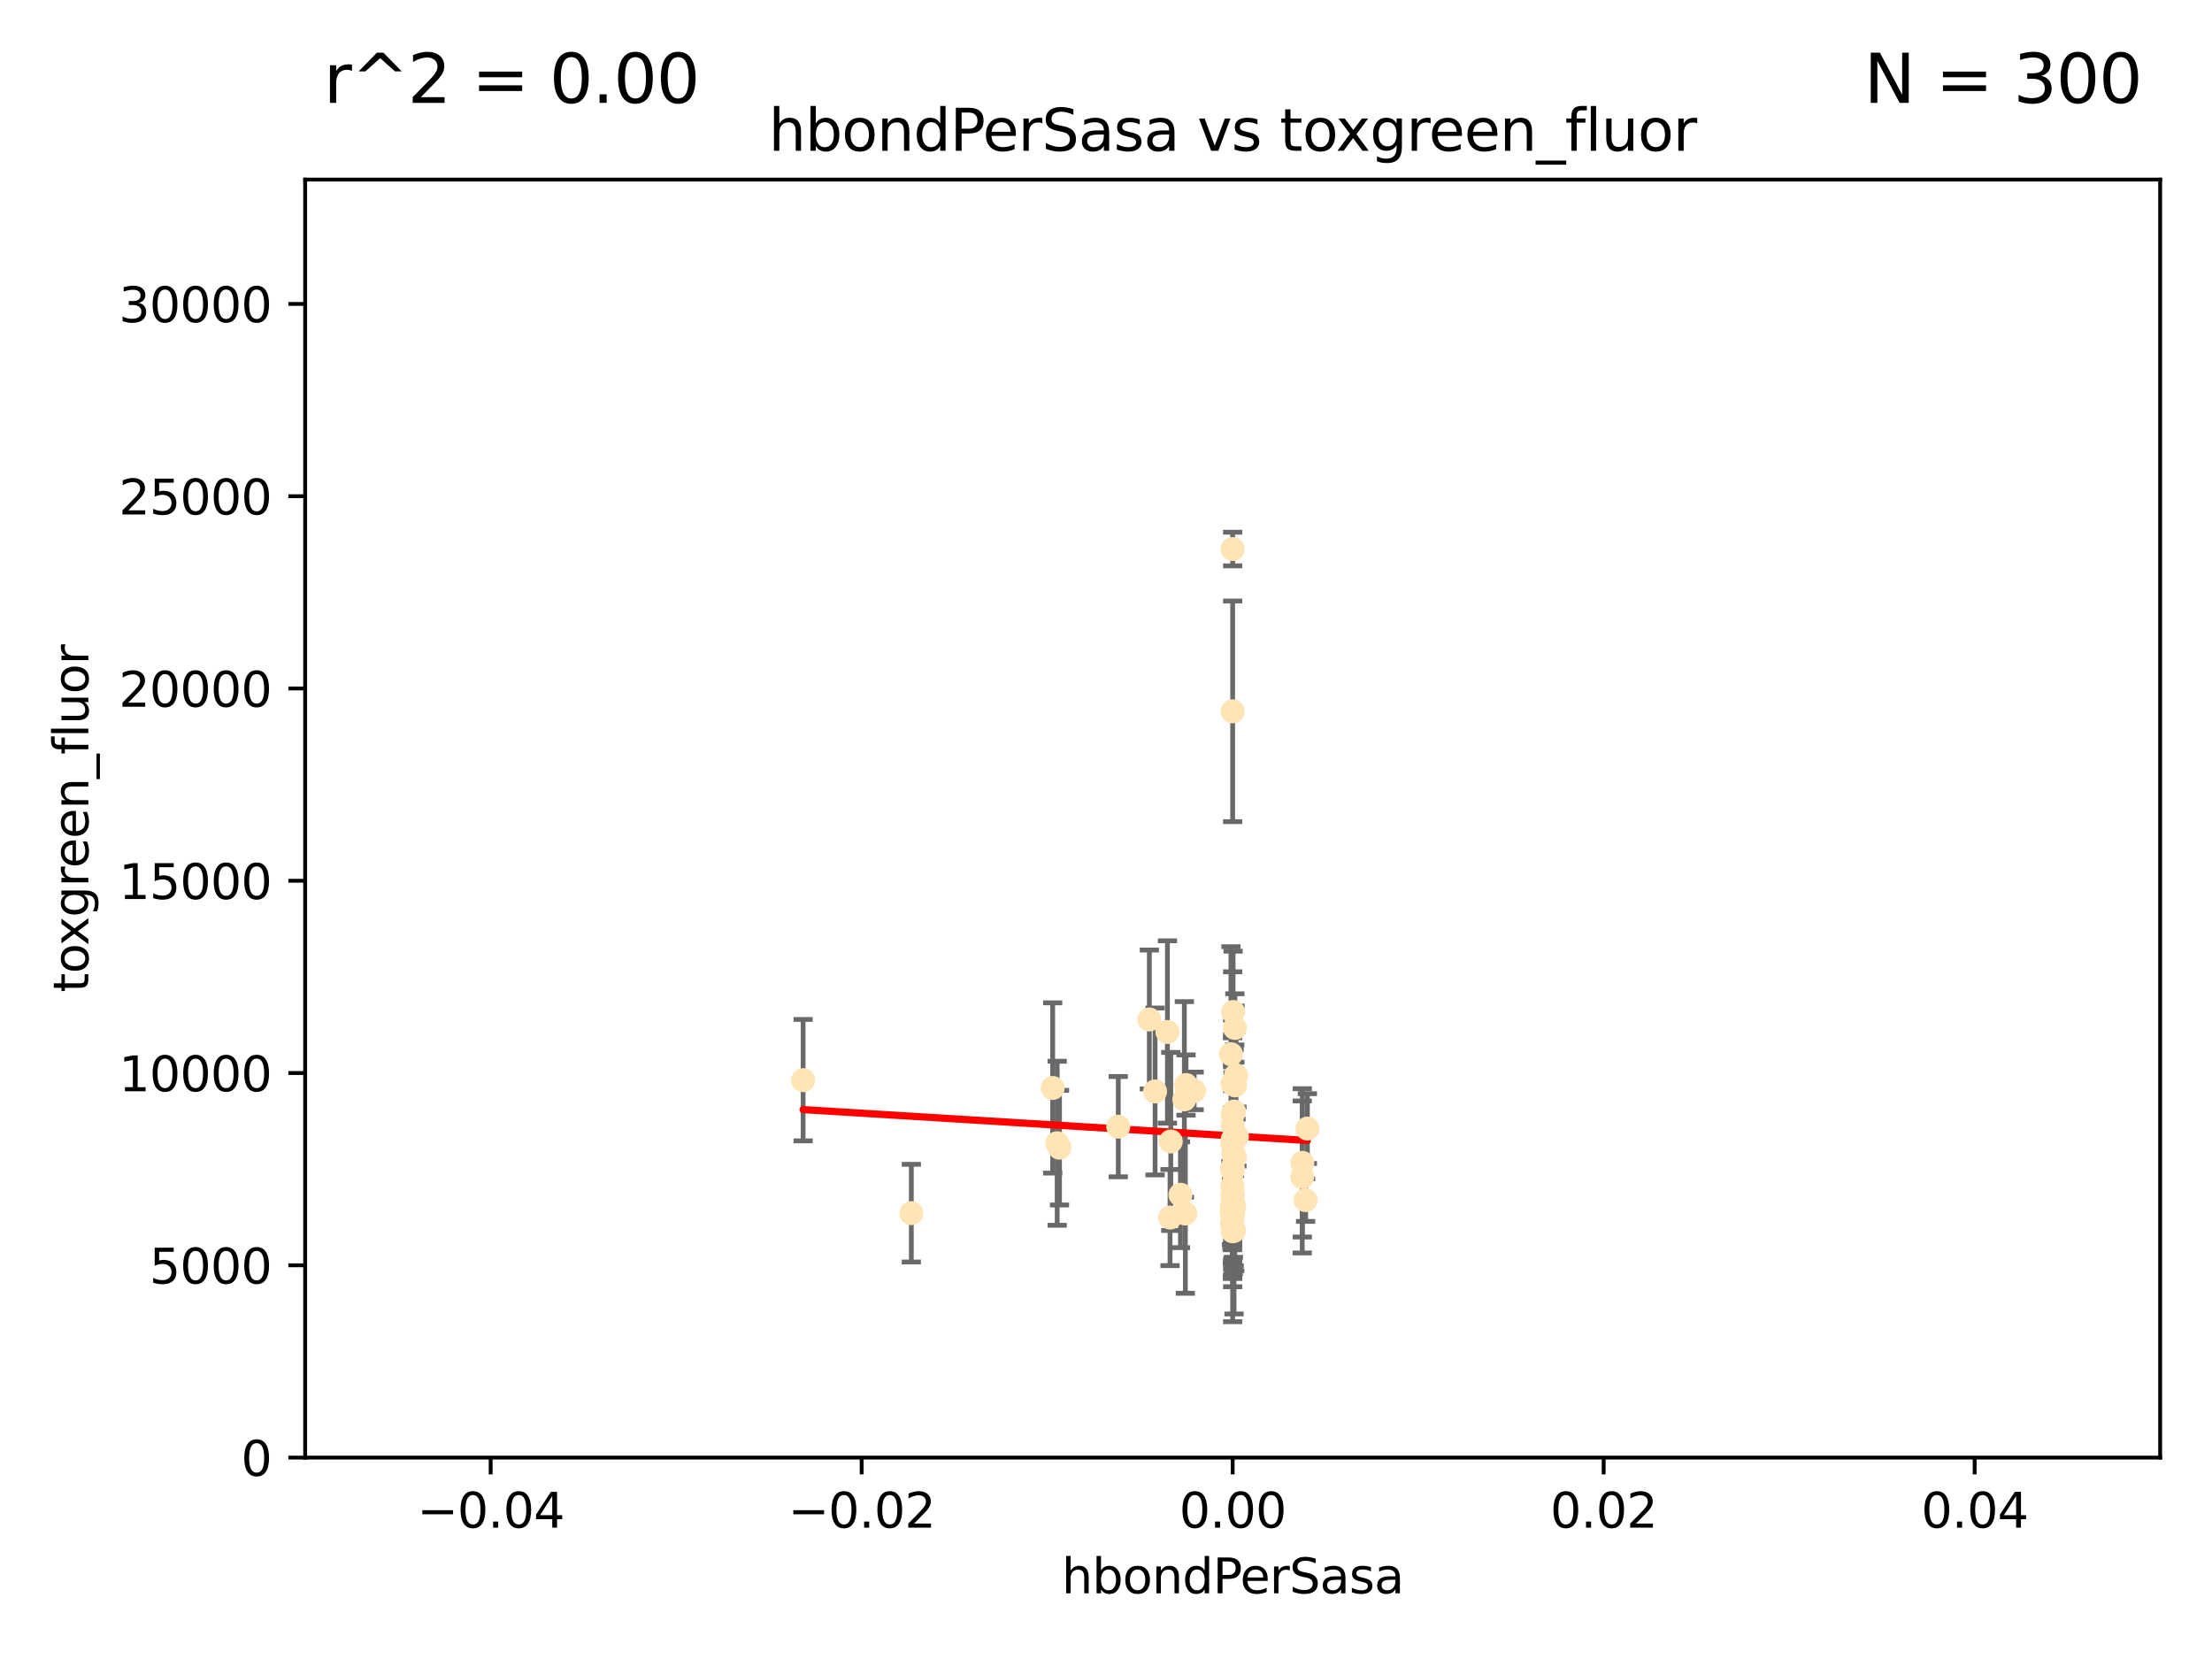 <?xml version="1.0" encoding="utf-8" standalone="no"?>
<!DOCTYPE svg PUBLIC "-//W3C//DTD SVG 1.1//EN"
  "http://www.w3.org/Graphics/SVG/1.1/DTD/svg11.dtd">
<svg xmlns:xlink="http://www.w3.org/1999/xlink" width="460.8pt" height="345.6pt" viewBox="0 0 460.8 345.6" xmlns="http://www.w3.org/2000/svg" version="1.1">
 <defs>
  <style type="text/css">*{stroke-linejoin: round; stroke-linecap: butt}</style>
 </defs>
 <g id="figure_1">
  <g id="patch_1">
   <path d="M 0 345.6 
L 460.8 345.6 
L 460.8 0 
L 0 0 
z
" style="fill: #ffffff"/>
  </g>
  <g id="axes_1">
   <g id="patch_2">
    <path d="M 63.571 303.64 
L 450 303.64 
L 450 37.411 
L 63.571 37.411 
z
" style="fill: #ffffff"/>
   </g>
   <g id="PathCollection_1">
    <defs>
     <path id="ma6209fbbd7" d="M 0 1.118 
C 0.297 1.118 0.581 1 0.791 0.791 
C 1 0.581 1.118 0.297 1.118 0 
C 1.118 -0.297 1 -0.581 0.791 -0.791 
C 0.581 -1 0.297 -1.118 0 -1.118 
C -0.297 -1.118 -0.581 -1 -0.791 -0.791 
C -1 -0.581 -1.118 -0.297 -1.118 0 
C -1.118 0.297 -1 0.581 -0.791 0.791 
C -0.581 1 -0.297 1.118 0 1.118 
z
" style="stroke: #ffe4b5"/>
    </defs>
    <g clip-path="url(#pe535e18fb2)">
     <use xlink:href="#ma6209fbbd7" x="256.786" y="250.586" style="fill: #ffe4b5; stroke: #ffe4b5"/>
     <use xlink:href="#ma6209fbbd7" x="257.244" y="214.142" style="fill: #ffe4b5; stroke: #ffe4b5"/>
     <use xlink:href="#ma6209fbbd7" x="247.07" y="226.035" style="fill: #ffe4b5; stroke: #ffe4b5"/>
     <use xlink:href="#ma6209fbbd7" x="256.786" y="232.138" style="fill: #ffe4b5; stroke: #ffe4b5"/>
     <use xlink:href="#ma6209fbbd7" x="256.786" y="114.374" style="fill: #ffe4b5; stroke: #ffe4b5"/>
     <use xlink:href="#ma6209fbbd7" x="239.431" y="212.376" style="fill: #ffe4b5; stroke: #ffe4b5"/>
     <use xlink:href="#ma6209fbbd7" x="246.724" y="229.021" style="fill: #ffe4b5; stroke: #ffe4b5"/>
     <use xlink:href="#ma6209fbbd7" x="189.847" y="252.72" style="fill: #ffe4b5; stroke: #ffe4b5"/>
     <use xlink:href="#ma6209fbbd7" x="240.623" y="227.372" style="fill: #ffe4b5; stroke: #ffe4b5"/>
     <use xlink:href="#ma6209fbbd7" x="246.931" y="252.794" style="fill: #ffe4b5; stroke: #ffe4b5"/>
     <use xlink:href="#ma6209fbbd7" x="245.908" y="248.887" style="fill: #ffe4b5; stroke: #ffe4b5"/>
     <use xlink:href="#ma6209fbbd7" x="257.071" y="256.373" style="fill: #ffe4b5; stroke: #ffe4b5"/>
     <use xlink:href="#ma6209fbbd7" x="256.786" y="252.225" style="fill: #ffe4b5; stroke: #ffe4b5"/>
     <use xlink:href="#ma6209fbbd7" x="232.957" y="234.705" style="fill: #ffe4b5; stroke: #ffe4b5"/>
     <use xlink:href="#ma6209fbbd7" x="256.786" y="252.808" style="fill: #ffe4b5; stroke: #ffe4b5"/>
     <use xlink:href="#ma6209fbbd7" x="219.291" y="226.641" style="fill: #ffe4b5; stroke: #ffe4b5"/>
     <use xlink:href="#ma6209fbbd7" x="256.725" y="247.05" style="fill: #ffe4b5; stroke: #ffe4b5"/>
     <use xlink:href="#ma6209fbbd7" x="256.786" y="243.688" style="fill: #ffe4b5; stroke: #ffe4b5"/>
     <use xlink:href="#ma6209fbbd7" x="256.915" y="252.228" style="fill: #ffe4b5; stroke: #ffe4b5"/>
     <use xlink:href="#ma6209fbbd7" x="256.786" y="248.704" style="fill: #ffe4b5; stroke: #ffe4b5"/>
     <use xlink:href="#ma6209fbbd7" x="257.096" y="251.16" style="fill: #ffe4b5; stroke: #ffe4b5"/>
     <use xlink:href="#ma6209fbbd7" x="256.786" y="243.781" style="fill: #ffe4b5; stroke: #ffe4b5"/>
     <use xlink:href="#ma6209fbbd7" x="220.713" y="239.082" style="fill: #ffe4b5; stroke: #ffe4b5"/>
     <use xlink:href="#ma6209fbbd7" x="256.786" y="256.503" style="fill: #ffe4b5; stroke: #ffe4b5"/>
     <use xlink:href="#ma6209fbbd7" x="271.294" y="242.243" style="fill: #ffe4b5; stroke: #ffe4b5"/>
     <use xlink:href="#ma6209fbbd7" x="256.656" y="254.966" style="fill: #ffe4b5; stroke: #ffe4b5"/>
     <use xlink:href="#ma6209fbbd7" x="257.677" y="236.753" style="fill: #ffe4b5; stroke: #ffe4b5"/>
     <use xlink:href="#ma6209fbbd7" x="256.786" y="248.729" style="fill: #ffe4b5; stroke: #ffe4b5"/>
     <use xlink:href="#ma6209fbbd7" x="256.758" y="238.266" style="fill: #ffe4b5; stroke: #ffe4b5"/>
     <use xlink:href="#ma6209fbbd7" x="257.483" y="224.002" style="fill: #ffe4b5; stroke: #ffe4b5"/>
     <use xlink:href="#ma6209fbbd7" x="256.786" y="243.169" style="fill: #ffe4b5; stroke: #ffe4b5"/>
     <use xlink:href="#ma6209fbbd7" x="256.786" y="243.949" style="fill: #ffe4b5; stroke: #ffe4b5"/>
     <use xlink:href="#ma6209fbbd7" x="272.354" y="235.101" style="fill: #ffe4b5; stroke: #ffe4b5"/>
     <use xlink:href="#ma6209fbbd7" x="256.786" y="225.731" style="fill: #ffe4b5; stroke: #ffe4b5"/>
     <use xlink:href="#ma6209fbbd7" x="256.547" y="252.459" style="fill: #ffe4b5; stroke: #ffe4b5"/>
     <use xlink:href="#ma6209fbbd7" x="243.895" y="237.786" style="fill: #ffe4b5; stroke: #ffe4b5"/>
     <use xlink:href="#ma6209fbbd7" x="248.766" y="227.251" style="fill: #ffe4b5; stroke: #ffe4b5"/>
     <use xlink:href="#ma6209fbbd7" x="256.786" y="225.755" style="fill: #ffe4b5; stroke: #ffe4b5"/>
     <use xlink:href="#ma6209fbbd7" x="256.427" y="219.606" style="fill: #ffe4b5; stroke: #ffe4b5"/>
     <use xlink:href="#ma6209fbbd7" x="256.697" y="243.629" style="fill: #ffe4b5; stroke: #ffe4b5"/>
     <use xlink:href="#ma6209fbbd7" x="256.786" y="148.181" style="fill: #ffe4b5; stroke: #ffe4b5"/>
     <use xlink:href="#ma6209fbbd7" x="167.303" y="225.013" style="fill: #ffe4b5; stroke: #ffe4b5"/>
     <use xlink:href="#ma6209fbbd7" x="220.232" y="238.16" style="fill: #ffe4b5; stroke: #ffe4b5"/>
     <use xlink:href="#ma6209fbbd7" x="256.786" y="253.604" style="fill: #ffe4b5; stroke: #ffe4b5"/>
     <use xlink:href="#ma6209fbbd7" x="243.198" y="214.982" style="fill: #ffe4b5; stroke: #ffe4b5"/>
     <use xlink:href="#ma6209fbbd7" x="257.289" y="226.106" style="fill: #ffe4b5; stroke: #ffe4b5"/>
     <use xlink:href="#ma6209fbbd7" x="256.786" y="252.382" style="fill: #ffe4b5; stroke: #ffe4b5"/>
     <use xlink:href="#ma6209fbbd7" x="256.878" y="210.811" style="fill: #ffe4b5; stroke: #ffe4b5"/>
     <use xlink:href="#ma6209fbbd7" x="243.74" y="253.638" style="fill: #ffe4b5; stroke: #ffe4b5"/>
     <use xlink:href="#ma6209fbbd7" x="256.79" y="250.551" style="fill: #ffe4b5; stroke: #ffe4b5"/>
     <use xlink:href="#ma6209fbbd7" x="257.155" y="240.904" style="fill: #ffe4b5; stroke: #ffe4b5"/>
     <use xlink:href="#ma6209fbbd7" x="256.647" y="251.165" style="fill: #ffe4b5; stroke: #ffe4b5"/>
     <use xlink:href="#ma6209fbbd7" x="257.107" y="237.036" style="fill: #ffe4b5; stroke: #ffe4b5"/>
     <use xlink:href="#ma6209fbbd7" x="271.98" y="250.007" style="fill: #ffe4b5; stroke: #ffe4b5"/>
     <use xlink:href="#ma6209fbbd7" x="256.938" y="240.236" style="fill: #ffe4b5; stroke: #ffe4b5"/>
     <use xlink:href="#ma6209fbbd7" x="257.088" y="231.557" style="fill: #ffe4b5; stroke: #ffe4b5"/>
     <use xlink:href="#ma6209fbbd7" x="256.786" y="249.226" style="fill: #ffe4b5; stroke: #ffe4b5"/>
     <use xlink:href="#ma6209fbbd7" x="256.786" y="238.233" style="fill: #ffe4b5; stroke: #ffe4b5"/>
     <use xlink:href="#ma6209fbbd7" x="256.786" y="251.355" style="fill: #ffe4b5; stroke: #ffe4b5"/>
     <use xlink:href="#ma6209fbbd7" x="271.281" y="245.186" style="fill: #ffe4b5; stroke: #ffe4b5"/>
     <use xlink:href="#ma6209fbbd7" x="257.22" y="241.198" style="fill: #ffe4b5; stroke: #ffe4b5"/>
     <use xlink:href="#ma6209fbbd7" x="256.786" y="234.47" style="fill: #ffe4b5; stroke: #ffe4b5"/>
     <use xlink:href="#ma6209fbbd7" x="256.786" y="237.399" style="fill: #ffe4b5; stroke: #ffe4b5"/>
    </g>
   </g>
   <g id="matplotlib.axis_1">
    <g id="xtick_1">
     <g id="line2d_1">
      <defs>
       <path id="m9c41c7e496" d="M 0 0 
L 0 3.5 
" style="stroke: #000000; stroke-width: 0.8"/>
      </defs>
      <g>
       <use xlink:href="#m9c41c7e496" x="102.214" y="303.64" style="stroke: #000000; stroke-width: 0.8"/>
      </g>
     </g>
     <g id="text_1">
      <!-- −0.04 -->
      <g transform="translate(86.891 318.238)scale(0.1 -0.1)">
       <defs>
        <path id="DejaVuSans-2212" d="M 678 2272 
L 4684 2272 
L 4684 1741 
L 678 1741 
L 678 2272 
z
" transform="scale(0.016)"/>
        <path id="DejaVuSans-30" d="M 2034 4250 
Q 1547 4250 1301 3770 
Q 1056 3291 1056 2328 
Q 1056 1369 1301 889 
Q 1547 409 2034 409 
Q 2525 409 2770 889 
Q 3016 1369 3016 2328 
Q 3016 3291 2770 3770 
Q 2525 4250 2034 4250 
z
M 2034 4750 
Q 2819 4750 3233 4129 
Q 3647 3509 3647 2328 
Q 3647 1150 3233 529 
Q 2819 -91 2034 -91 
Q 1250 -91 836 529 
Q 422 1150 422 2328 
Q 422 3509 836 4129 
Q 1250 4750 2034 4750 
z
" transform="scale(0.016)"/>
        <path id="DejaVuSans-2e" d="M 684 794 
L 1344 794 
L 1344 0 
L 684 0 
L 684 794 
z
" transform="scale(0.016)"/>
        <path id="DejaVuSans-34" d="M 2419 4116 
L 825 1625 
L 2419 1625 
L 2419 4116 
z
M 2253 4666 
L 3047 4666 
L 3047 1625 
L 3713 1625 
L 3713 1100 
L 3047 1100 
L 3047 0 
L 2419 0 
L 2419 1100 
L 313 1100 
L 313 1709 
L 2253 4666 
z
" transform="scale(0.016)"/>
       </defs>
       <use xlink:href="#DejaVuSans-2212"/>
       <use xlink:href="#DejaVuSans-30" x="83.789"/>
       <use xlink:href="#DejaVuSans-2e" x="147.412"/>
       <use xlink:href="#DejaVuSans-30" x="179.199"/>
       <use xlink:href="#DejaVuSans-34" x="242.822"/>
      </g>
     </g>
    </g>
    <g id="xtick_2">
     <g id="line2d_2">
      <g>
       <use xlink:href="#m9c41c7e496" x="179.5" y="303.64" style="stroke: #000000; stroke-width: 0.8"/>
      </g>
     </g>
     <g id="text_2">
      <!-- −0.02 -->
      <g transform="translate(164.177 318.238)scale(0.1 -0.1)">
       <defs>
        <path id="DejaVuSans-32" d="M 1228 531 
L 3431 531 
L 3431 0 
L 469 0 
L 469 531 
Q 828 903 1448 1529 
Q 2069 2156 2228 2338 
Q 2531 2678 2651 2914 
Q 2772 3150 2772 3378 
Q 2772 3750 2511 3984 
Q 2250 4219 1831 4219 
Q 1534 4219 1204 4116 
Q 875 4013 500 3803 
L 500 4441 
Q 881 4594 1212 4672 
Q 1544 4750 1819 4750 
Q 2544 4750 2975 4387 
Q 3406 4025 3406 3419 
Q 3406 3131 3298 2873 
Q 3191 2616 2906 2266 
Q 2828 2175 2409 1742 
Q 1991 1309 1228 531 
z
" transform="scale(0.016)"/>
       </defs>
       <use xlink:href="#DejaVuSans-2212"/>
       <use xlink:href="#DejaVuSans-30" x="83.789"/>
       <use xlink:href="#DejaVuSans-2e" x="147.412"/>
       <use xlink:href="#DejaVuSans-30" x="179.199"/>
       <use xlink:href="#DejaVuSans-32" x="242.822"/>
      </g>
     </g>
    </g>
    <g id="xtick_3">
     <g id="line2d_3">
      <g>
       <use xlink:href="#m9c41c7e496" x="256.786" y="303.64" style="stroke: #000000; stroke-width: 0.8"/>
      </g>
     </g>
     <g id="text_3">
      <!-- 0.00 -->
      <g transform="translate(245.653 318.238)scale(0.1 -0.1)">
       <use xlink:href="#DejaVuSans-30"/>
       <use xlink:href="#DejaVuSans-2e" x="63.623"/>
       <use xlink:href="#DejaVuSans-30" x="95.41"/>
       <use xlink:href="#DejaVuSans-30" x="159.033"/>
      </g>
     </g>
    </g>
    <g id="xtick_4">
     <g id="line2d_4">
      <g>
       <use xlink:href="#m9c41c7e496" x="334.071" y="303.64" style="stroke: #000000; stroke-width: 0.8"/>
      </g>
     </g>
     <g id="text_4">
      <!-- 0.02 -->
      <g transform="translate(322.939 318.238)scale(0.1 -0.1)">
       <use xlink:href="#DejaVuSans-30"/>
       <use xlink:href="#DejaVuSans-2e" x="63.623"/>
       <use xlink:href="#DejaVuSans-30" x="95.41"/>
       <use xlink:href="#DejaVuSans-32" x="159.033"/>
      </g>
     </g>
    </g>
    <g id="xtick_5">
     <g id="line2d_5">
      <g>
       <use xlink:href="#m9c41c7e496" x="411.357" y="303.64" style="stroke: #000000; stroke-width: 0.8"/>
      </g>
     </g>
     <g id="text_5">
      <!-- 0.04 -->
      <g transform="translate(400.224 318.238)scale(0.1 -0.1)">
       <use xlink:href="#DejaVuSans-30"/>
       <use xlink:href="#DejaVuSans-2e" x="63.623"/>
       <use xlink:href="#DejaVuSans-30" x="95.41"/>
       <use xlink:href="#DejaVuSans-34" x="159.033"/>
      </g>
     </g>
    </g>
    <g id="text_6">
     <!-- hbondPerSasa -->
     <g transform="translate(221.168 331.917)scale(0.1 -0.1)">
      <defs>
       <path id="DejaVuSans-68" d="M 3513 2113 
L 3513 0 
L 2938 0 
L 2938 2094 
Q 2938 2591 2744 2837 
Q 2550 3084 2163 3084 
Q 1697 3084 1428 2787 
Q 1159 2491 1159 1978 
L 1159 0 
L 581 0 
L 581 4863 
L 1159 4863 
L 1159 2956 
Q 1366 3272 1645 3428 
Q 1925 3584 2291 3584 
Q 2894 3584 3203 3211 
Q 3513 2838 3513 2113 
z
" transform="scale(0.016)"/>
       <path id="DejaVuSans-62" d="M 3116 1747 
Q 3116 2381 2855 2742 
Q 2594 3103 2138 3103 
Q 1681 3103 1420 2742 
Q 1159 2381 1159 1747 
Q 1159 1113 1420 752 
Q 1681 391 2138 391 
Q 2594 391 2855 752 
Q 3116 1113 3116 1747 
z
M 1159 2969 
Q 1341 3281 1617 3432 
Q 1894 3584 2278 3584 
Q 2916 3584 3314 3078 
Q 3713 2572 3713 1747 
Q 3713 922 3314 415 
Q 2916 -91 2278 -91 
Q 1894 -91 1617 61 
Q 1341 213 1159 525 
L 1159 0 
L 581 0 
L 581 4863 
L 1159 4863 
L 1159 2969 
z
" transform="scale(0.016)"/>
       <path id="DejaVuSans-6f" d="M 1959 3097 
Q 1497 3097 1228 2736 
Q 959 2375 959 1747 
Q 959 1119 1226 758 
Q 1494 397 1959 397 
Q 2419 397 2687 759 
Q 2956 1122 2956 1747 
Q 2956 2369 2687 2733 
Q 2419 3097 1959 3097 
z
M 1959 3584 
Q 2709 3584 3137 3096 
Q 3566 2609 3566 1747 
Q 3566 888 3137 398 
Q 2709 -91 1959 -91 
Q 1206 -91 779 398 
Q 353 888 353 1747 
Q 353 2609 779 3096 
Q 1206 3584 1959 3584 
z
" transform="scale(0.016)"/>
       <path id="DejaVuSans-6e" d="M 3513 2113 
L 3513 0 
L 2938 0 
L 2938 2094 
Q 2938 2591 2744 2837 
Q 2550 3084 2163 3084 
Q 1697 3084 1428 2787 
Q 1159 2491 1159 1978 
L 1159 0 
L 581 0 
L 581 3500 
L 1159 3500 
L 1159 2956 
Q 1366 3272 1645 3428 
Q 1925 3584 2291 3584 
Q 2894 3584 3203 3211 
Q 3513 2838 3513 2113 
z
" transform="scale(0.016)"/>
       <path id="DejaVuSans-64" d="M 2906 2969 
L 2906 4863 
L 3481 4863 
L 3481 0 
L 2906 0 
L 2906 525 
Q 2725 213 2448 61 
Q 2172 -91 1784 -91 
Q 1150 -91 751 415 
Q 353 922 353 1747 
Q 353 2572 751 3078 
Q 1150 3584 1784 3584 
Q 2172 3584 2448 3432 
Q 2725 3281 2906 2969 
z
M 947 1747 
Q 947 1113 1208 752 
Q 1469 391 1925 391 
Q 2381 391 2643 752 
Q 2906 1113 2906 1747 
Q 2906 2381 2643 2742 
Q 2381 3103 1925 3103 
Q 1469 3103 1208 2742 
Q 947 2381 947 1747 
z
" transform="scale(0.016)"/>
       <path id="DejaVuSans-50" d="M 1259 4147 
L 1259 2394 
L 2053 2394 
Q 2494 2394 2734 2622 
Q 2975 2850 2975 3272 
Q 2975 3691 2734 3919 
Q 2494 4147 2053 4147 
L 1259 4147 
z
M 628 4666 
L 2053 4666 
Q 2838 4666 3239 4311 
Q 3641 3956 3641 3272 
Q 3641 2581 3239 2228 
Q 2838 1875 2053 1875 
L 1259 1875 
L 1259 0 
L 628 0 
L 628 4666 
z
" transform="scale(0.016)"/>
       <path id="DejaVuSans-65" d="M 3597 1894 
L 3597 1613 
L 953 1613 
Q 991 1019 1311 708 
Q 1631 397 2203 397 
Q 2534 397 2845 478 
Q 3156 559 3463 722 
L 3463 178 
Q 3153 47 2828 -22 
Q 2503 -91 2169 -91 
Q 1331 -91 842 396 
Q 353 884 353 1716 
Q 353 2575 817 3079 
Q 1281 3584 2069 3584 
Q 2775 3584 3186 3129 
Q 3597 2675 3597 1894 
z
M 3022 2063 
Q 3016 2534 2758 2815 
Q 2500 3097 2075 3097 
Q 1594 3097 1305 2825 
Q 1016 2553 972 2059 
L 3022 2063 
z
" transform="scale(0.016)"/>
       <path id="DejaVuSans-72" d="M 2631 2963 
Q 2534 3019 2420 3045 
Q 2306 3072 2169 3072 
Q 1681 3072 1420 2755 
Q 1159 2438 1159 1844 
L 1159 0 
L 581 0 
L 581 3500 
L 1159 3500 
L 1159 2956 
Q 1341 3275 1631 3429 
Q 1922 3584 2338 3584 
Q 2397 3584 2469 3576 
Q 2541 3569 2628 3553 
L 2631 2963 
z
" transform="scale(0.016)"/>
       <path id="DejaVuSans-53" d="M 3425 4513 
L 3425 3897 
Q 3066 4069 2747 4153 
Q 2428 4238 2131 4238 
Q 1616 4238 1336 4038 
Q 1056 3838 1056 3469 
Q 1056 3159 1242 3001 
Q 1428 2844 1947 2747 
L 2328 2669 
Q 3034 2534 3370 2195 
Q 3706 1856 3706 1288 
Q 3706 609 3251 259 
Q 2797 -91 1919 -91 
Q 1588 -91 1214 -16 
Q 841 59 441 206 
L 441 856 
Q 825 641 1194 531 
Q 1563 422 1919 422 
Q 2459 422 2753 634 
Q 3047 847 3047 1241 
Q 3047 1584 2836 1778 
Q 2625 1972 2144 2069 
L 1759 2144 
Q 1053 2284 737 2584 
Q 422 2884 422 3419 
Q 422 4038 858 4394 
Q 1294 4750 2059 4750 
Q 2388 4750 2728 4690 
Q 3069 4631 3425 4513 
z
" transform="scale(0.016)"/>
       <path id="DejaVuSans-61" d="M 2194 1759 
Q 1497 1759 1228 1600 
Q 959 1441 959 1056 
Q 959 750 1161 570 
Q 1363 391 1709 391 
Q 2188 391 2477 730 
Q 2766 1069 2766 1631 
L 2766 1759 
L 2194 1759 
z
M 3341 1997 
L 3341 0 
L 2766 0 
L 2766 531 
Q 2569 213 2275 61 
Q 1981 -91 1556 -91 
Q 1019 -91 701 211 
Q 384 513 384 1019 
Q 384 1609 779 1909 
Q 1175 2209 1959 2209 
L 2766 2209 
L 2766 2266 
Q 2766 2663 2505 2880 
Q 2244 3097 1772 3097 
Q 1472 3097 1187 3025 
Q 903 2953 641 2809 
L 641 3341 
Q 956 3463 1253 3523 
Q 1550 3584 1831 3584 
Q 2591 3584 2966 3190 
Q 3341 2797 3341 1997 
z
" transform="scale(0.016)"/>
       <path id="DejaVuSans-73" d="M 2834 3397 
L 2834 2853 
Q 2591 2978 2328 3040 
Q 2066 3103 1784 3103 
Q 1356 3103 1142 2972 
Q 928 2841 928 2578 
Q 928 2378 1081 2264 
Q 1234 2150 1697 2047 
L 1894 2003 
Q 2506 1872 2764 1633 
Q 3022 1394 3022 966 
Q 3022 478 2636 193 
Q 2250 -91 1575 -91 
Q 1294 -91 989 -36 
Q 684 19 347 128 
L 347 722 
Q 666 556 975 473 
Q 1284 391 1588 391 
Q 1994 391 2212 530 
Q 2431 669 2431 922 
Q 2431 1156 2273 1281 
Q 2116 1406 1581 1522 
L 1381 1569 
Q 847 1681 609 1914 
Q 372 2147 372 2553 
Q 372 3047 722 3315 
Q 1072 3584 1716 3584 
Q 2034 3584 2315 3537 
Q 2597 3491 2834 3397 
z
" transform="scale(0.016)"/>
      </defs>
      <use xlink:href="#DejaVuSans-68"/>
      <use xlink:href="#DejaVuSans-62" x="63.379"/>
      <use xlink:href="#DejaVuSans-6f" x="126.855"/>
      <use xlink:href="#DejaVuSans-6e" x="188.037"/>
      <use xlink:href="#DejaVuSans-64" x="251.416"/>
      <use xlink:href="#DejaVuSans-50" x="314.893"/>
      <use xlink:href="#DejaVuSans-65" x="371.57"/>
      <use xlink:href="#DejaVuSans-72" x="433.094"/>
      <use xlink:href="#DejaVuSans-53" x="474.207"/>
      <use xlink:href="#DejaVuSans-61" x="537.684"/>
      <use xlink:href="#DejaVuSans-73" x="598.963"/>
      <use xlink:href="#DejaVuSans-61" x="651.062"/>
     </g>
    </g>
   </g>
   <g id="matplotlib.axis_2">
    <g id="ytick_1">
     <g id="line2d_6">
      <defs>
       <path id="m8f2ae0945e" d="M 0 0 
L -3.5 0 
" style="stroke: #000000; stroke-width: 0.8"/>
      </defs>
      <g>
       <use xlink:href="#m8f2ae0945e" x="63.571" y="303.64" style="stroke: #000000; stroke-width: 0.8"/>
      </g>
     </g>
     <g id="text_7">
      <!-- 0 -->
      <g transform="translate(50.209 307.439)scale(0.1 -0.1)">
       <use xlink:href="#DejaVuSans-30"/>
      </g>
     </g>
    </g>
    <g id="ytick_2">
     <g id="line2d_7">
      <g>
       <use xlink:href="#m8f2ae0945e" x="63.571" y="263.586" style="stroke: #000000; stroke-width: 0.8"/>
      </g>
     </g>
     <g id="text_8">
      <!-- 5000 -->
      <g transform="translate(31.121 267.385)scale(0.1 -0.1)">
       <defs>
        <path id="DejaVuSans-35" d="M 691 4666 
L 3169 4666 
L 3169 4134 
L 1269 4134 
L 1269 2991 
Q 1406 3038 1543 3061 
Q 1681 3084 1819 3084 
Q 2600 3084 3056 2656 
Q 3513 2228 3513 1497 
Q 3513 744 3044 326 
Q 2575 -91 1722 -91 
Q 1428 -91 1123 -41 
Q 819 9 494 109 
L 494 744 
Q 775 591 1075 516 
Q 1375 441 1709 441 
Q 2250 441 2565 725 
Q 2881 1009 2881 1497 
Q 2881 1984 2565 2268 
Q 2250 2553 1709 2553 
Q 1456 2553 1204 2497 
Q 953 2441 691 2322 
L 691 4666 
z
" transform="scale(0.016)"/>
       </defs>
       <use xlink:href="#DejaVuSans-35"/>
       <use xlink:href="#DejaVuSans-30" x="63.623"/>
       <use xlink:href="#DejaVuSans-30" x="127.246"/>
       <use xlink:href="#DejaVuSans-30" x="190.869"/>
      </g>
     </g>
    </g>
    <g id="ytick_3">
     <g id="line2d_8">
      <g>
       <use xlink:href="#m8f2ae0945e" x="63.571" y="223.532" style="stroke: #000000; stroke-width: 0.8"/>
      </g>
     </g>
     <g id="text_9">
      <!-- 10000 -->
      <g transform="translate(24.759 227.331)scale(0.1 -0.1)">
       <defs>
        <path id="DejaVuSans-31" d="M 794 531 
L 1825 531 
L 1825 4091 
L 703 3866 
L 703 4441 
L 1819 4666 
L 2450 4666 
L 2450 531 
L 3481 531 
L 3481 0 
L 794 0 
L 794 531 
z
" transform="scale(0.016)"/>
       </defs>
       <use xlink:href="#DejaVuSans-31"/>
       <use xlink:href="#DejaVuSans-30" x="63.623"/>
       <use xlink:href="#DejaVuSans-30" x="127.246"/>
       <use xlink:href="#DejaVuSans-30" x="190.869"/>
       <use xlink:href="#DejaVuSans-30" x="254.492"/>
      </g>
     </g>
    </g>
    <g id="ytick_4">
     <g id="line2d_9">
      <g>
       <use xlink:href="#m8f2ae0945e" x="63.571" y="183.478" style="stroke: #000000; stroke-width: 0.8"/>
      </g>
     </g>
     <g id="text_10">
      <!-- 15000 -->
      <g transform="translate(24.759 187.278)scale(0.1 -0.1)">
       <use xlink:href="#DejaVuSans-31"/>
       <use xlink:href="#DejaVuSans-35" x="63.623"/>
       <use xlink:href="#DejaVuSans-30" x="127.246"/>
       <use xlink:href="#DejaVuSans-30" x="190.869"/>
       <use xlink:href="#DejaVuSans-30" x="254.492"/>
      </g>
     </g>
    </g>
    <g id="ytick_5">
     <g id="line2d_10">
      <g>
       <use xlink:href="#m8f2ae0945e" x="63.571" y="143.424" style="stroke: #000000; stroke-width: 0.8"/>
      </g>
     </g>
     <g id="text_11">
      <!-- 20000 -->
      <g transform="translate(24.759 147.224)scale(0.1 -0.1)">
       <use xlink:href="#DejaVuSans-32"/>
       <use xlink:href="#DejaVuSans-30" x="63.623"/>
       <use xlink:href="#DejaVuSans-30" x="127.246"/>
       <use xlink:href="#DejaVuSans-30" x="190.869"/>
       <use xlink:href="#DejaVuSans-30" x="254.492"/>
      </g>
     </g>
    </g>
    <g id="ytick_6">
     <g id="line2d_11">
      <g>
       <use xlink:href="#m8f2ae0945e" x="63.571" y="103.371" style="stroke: #000000; stroke-width: 0.8"/>
      </g>
     </g>
     <g id="text_12">
      <!-- 25000 -->
      <g transform="translate(24.759 107.17)scale(0.1 -0.1)">
       <use xlink:href="#DejaVuSans-32"/>
       <use xlink:href="#DejaVuSans-35" x="63.623"/>
       <use xlink:href="#DejaVuSans-30" x="127.246"/>
       <use xlink:href="#DejaVuSans-30" x="190.869"/>
       <use xlink:href="#DejaVuSans-30" x="254.492"/>
      </g>
     </g>
    </g>
    <g id="ytick_7">
     <g id="line2d_12">
      <g>
       <use xlink:href="#m8f2ae0945e" x="63.571" y="63.317" style="stroke: #000000; stroke-width: 0.8"/>
      </g>
     </g>
     <g id="text_13">
      <!-- 30000 -->
      <g transform="translate(24.759 67.116)scale(0.1 -0.1)">
       <defs>
        <path id="DejaVuSans-33" d="M 2597 2516 
Q 3050 2419 3304 2112 
Q 3559 1806 3559 1356 
Q 3559 666 3084 287 
Q 2609 -91 1734 -91 
Q 1441 -91 1130 -33 
Q 819 25 488 141 
L 488 750 
Q 750 597 1062 519 
Q 1375 441 1716 441 
Q 2309 441 2620 675 
Q 2931 909 2931 1356 
Q 2931 1769 2642 2001 
Q 2353 2234 1838 2234 
L 1294 2234 
L 1294 2753 
L 1863 2753 
Q 2328 2753 2575 2939 
Q 2822 3125 2822 3475 
Q 2822 3834 2567 4026 
Q 2313 4219 1838 4219 
Q 1578 4219 1281 4162 
Q 984 4106 628 3988 
L 628 4550 
Q 988 4650 1302 4700 
Q 1616 4750 1894 4750 
Q 2613 4750 3031 4423 
Q 3450 4097 3450 3541 
Q 3450 3153 3228 2886 
Q 3006 2619 2597 2516 
z
" transform="scale(0.016)"/>
       </defs>
       <use xlink:href="#DejaVuSans-33"/>
       <use xlink:href="#DejaVuSans-30" x="63.623"/>
       <use xlink:href="#DejaVuSans-30" x="127.246"/>
       <use xlink:href="#DejaVuSans-30" x="190.869"/>
       <use xlink:href="#DejaVuSans-30" x="254.492"/>
      </g>
     </g>
    </g>
    <g id="text_14">
     <!-- toxgreen_fluor -->
     <g transform="translate(18.401 206.72)rotate(-90)scale(0.1 -0.1)">
      <defs>
       <path id="DejaVuSans-74" d="M 1172 4494 
L 1172 3500 
L 2356 3500 
L 2356 3053 
L 1172 3053 
L 1172 1153 
Q 1172 725 1289 603 
Q 1406 481 1766 481 
L 2356 481 
L 2356 0 
L 1766 0 
Q 1100 0 847 248 
Q 594 497 594 1153 
L 594 3053 
L 172 3053 
L 172 3500 
L 594 3500 
L 594 4494 
L 1172 4494 
z
" transform="scale(0.016)"/>
       <path id="DejaVuSans-78" d="M 3513 3500 
L 2247 1797 
L 3578 0 
L 2900 0 
L 1881 1375 
L 863 0 
L 184 0 
L 1544 1831 
L 300 3500 
L 978 3500 
L 1906 2253 
L 2834 3500 
L 3513 3500 
z
" transform="scale(0.016)"/>
       <path id="DejaVuSans-67" d="M 2906 1791 
Q 2906 2416 2648 2759 
Q 2391 3103 1925 3103 
Q 1463 3103 1205 2759 
Q 947 2416 947 1791 
Q 947 1169 1205 825 
Q 1463 481 1925 481 
Q 2391 481 2648 825 
Q 2906 1169 2906 1791 
z
M 3481 434 
Q 3481 -459 3084 -895 
Q 2688 -1331 1869 -1331 
Q 1566 -1331 1297 -1286 
Q 1028 -1241 775 -1147 
L 775 -588 
Q 1028 -725 1275 -790 
Q 1522 -856 1778 -856 
Q 2344 -856 2625 -561 
Q 2906 -266 2906 331 
L 2906 616 
Q 2728 306 2450 153 
Q 2172 0 1784 0 
Q 1141 0 747 490 
Q 353 981 353 1791 
Q 353 2603 747 3093 
Q 1141 3584 1784 3584 
Q 2172 3584 2450 3431 
Q 2728 3278 2906 2969 
L 2906 3500 
L 3481 3500 
L 3481 434 
z
" transform="scale(0.016)"/>
       <path id="DejaVuSans-5f" d="M 3263 -1063 
L 3263 -1509 
L -63 -1509 
L -63 -1063 
L 3263 -1063 
z
" transform="scale(0.016)"/>
       <path id="DejaVuSans-66" d="M 2375 4863 
L 2375 4384 
L 1825 4384 
Q 1516 4384 1395 4259 
Q 1275 4134 1275 3809 
L 1275 3500 
L 2222 3500 
L 2222 3053 
L 1275 3053 
L 1275 0 
L 697 0 
L 697 3053 
L 147 3053 
L 147 3500 
L 697 3500 
L 697 3744 
Q 697 4328 969 4595 
Q 1241 4863 1831 4863 
L 2375 4863 
z
" transform="scale(0.016)"/>
       <path id="DejaVuSans-6c" d="M 603 4863 
L 1178 4863 
L 1178 0 
L 603 0 
L 603 4863 
z
" transform="scale(0.016)"/>
       <path id="DejaVuSans-75" d="M 544 1381 
L 544 3500 
L 1119 3500 
L 1119 1403 
Q 1119 906 1312 657 
Q 1506 409 1894 409 
Q 2359 409 2629 706 
Q 2900 1003 2900 1516 
L 2900 3500 
L 3475 3500 
L 3475 0 
L 2900 0 
L 2900 538 
Q 2691 219 2414 64 
Q 2138 -91 1772 -91 
Q 1169 -91 856 284 
Q 544 659 544 1381 
z
M 1991 3584 
L 1991 3584 
z
" transform="scale(0.016)"/>
      </defs>
      <use xlink:href="#DejaVuSans-74"/>
      <use xlink:href="#DejaVuSans-6f" x="39.209"/>
      <use xlink:href="#DejaVuSans-78" x="97.266"/>
      <use xlink:href="#DejaVuSans-67" x="156.445"/>
      <use xlink:href="#DejaVuSans-72" x="219.922"/>
      <use xlink:href="#DejaVuSans-65" x="258.785"/>
      <use xlink:href="#DejaVuSans-65" x="320.309"/>
      <use xlink:href="#DejaVuSans-6e" x="381.832"/>
      <use xlink:href="#DejaVuSans-5f" x="445.211"/>
      <use xlink:href="#DejaVuSans-66" x="495.211"/>
      <use xlink:href="#DejaVuSans-6c" x="530.416"/>
      <use xlink:href="#DejaVuSans-75" x="558.199"/>
      <use xlink:href="#DejaVuSans-6f" x="621.578"/>
      <use xlink:href="#DejaVuSans-72" x="682.76"/>
     </g>
    </g>
   </g>
   <g id="LineCollection_1">
    <path d="M 256.786 259.493 
L 256.786 241.679 
" clip-path="url(#pe535e18fb2)" style="fill: none; stroke: #696969"/>
    <path d="M 257.244 221.265 
L 257.244 207.019 
" clip-path="url(#pe535e18fb2)" style="fill: none; stroke: #696969"/>
    <path d="M 247.07 232.311 
L 247.07 219.76 
" clip-path="url(#pe535e18fb2)" style="fill: none; stroke: #696969"/>
    <path d="M 256.786 242.041 
L 256.786 222.234 
" clip-path="url(#pe535e18fb2)" style="fill: none; stroke: #696969"/>
    <path d="M 256.786 117.88 
L 256.786 110.867 
" clip-path="url(#pe535e18fb2)" style="fill: none; stroke: #696969"/>
    <path d="M 239.431 226.84 
L 239.431 197.912 
" clip-path="url(#pe535e18fb2)" style="fill: none; stroke: #696969"/>
    <path d="M 246.724 249.381 
L 246.724 208.66 
" clip-path="url(#pe535e18fb2)" style="fill: none; stroke: #696969"/>
    <path d="M 189.847 262.896 
L 189.847 242.544 
" clip-path="url(#pe535e18fb2)" style="fill: none; stroke: #696969"/>
    <path d="M 240.623 244.762 
L 240.623 209.983 
" clip-path="url(#pe535e18fb2)" style="fill: none; stroke: #696969"/>
    <path d="M 246.931 269.413 
L 246.931 236.176 
" clip-path="url(#pe535e18fb2)" style="fill: none; stroke: #696969"/>
    <path d="M 245.908 259.908 
L 245.908 237.866 
" clip-path="url(#pe535e18fb2)" style="fill: none; stroke: #696969"/>
    <path d="M 257.071 273.718 
L 257.071 239.028 
" clip-path="url(#pe535e18fb2)" style="fill: none; stroke: #696969"/>
    <path d="M 256.786 264.341 
L 256.786 240.11 
" clip-path="url(#pe535e18fb2)" style="fill: none; stroke: #696969"/>
    <path d="M 232.957 245.154 
L 232.957 224.257 
" clip-path="url(#pe535e18fb2)" style="fill: none; stroke: #696969"/>
    <path d="M 256.786 265.864 
L 256.786 239.753 
" clip-path="url(#pe535e18fb2)" style="fill: none; stroke: #696969"/>
    <path d="M 219.291 244.374 
L 219.291 208.907 
" clip-path="url(#pe535e18fb2)" style="fill: none; stroke: #696969"/>
    <path d="M 256.725 263.112 
L 256.725 230.987 
" clip-path="url(#pe535e18fb2)" style="fill: none; stroke: #696969"/>
    <path d="M 256.786 265.591 
L 256.786 221.786 
" clip-path="url(#pe535e18fb2)" style="fill: none; stroke: #696969"/>
    <path d="M 256.915 265.341 
L 256.915 239.114 
" clip-path="url(#pe535e18fb2)" style="fill: none; stroke: #696969"/>
    <path d="M 256.786 259.193 
L 256.786 238.215 
" clip-path="url(#pe535e18fb2)" style="fill: none; stroke: #696969"/>
    <path d="M 257.096 263.666 
L 257.096 238.653 
" clip-path="url(#pe535e18fb2)" style="fill: none; stroke: #696969"/>
    <path d="M 256.786 266.304 
L 256.786 221.259 
" clip-path="url(#pe535e18fb2)" style="fill: none; stroke: #696969"/>
    <path d="M 220.713 251.021 
L 220.713 227.143 
" clip-path="url(#pe535e18fb2)" style="fill: none; stroke: #696969"/>
    <path d="M 256.786 275.337 
L 256.786 237.668 
" clip-path="url(#pe535e18fb2)" style="fill: none; stroke: #696969"/>
    <path d="M 271.294 257.69 
L 271.294 226.796 
" clip-path="url(#pe535e18fb2)" style="fill: none; stroke: #696969"/>
    <path d="M 256.656 260.122 
L 256.656 249.81 
" clip-path="url(#pe535e18fb2)" style="fill: none; stroke: #696969"/>
    <path d="M 257.677 242.892 
L 257.677 230.614 
" clip-path="url(#pe535e18fb2)" style="fill: none; stroke: #696969"/>
    <path d="M 256.786 262.352 
L 256.786 235.107 
" clip-path="url(#pe535e18fb2)" style="fill: none; stroke: #696969"/>
    <path d="M 256.758 260.348 
L 256.758 216.185 
" clip-path="url(#pe535e18fb2)" style="fill: none; stroke: #696969"/>
    <path d="M 257.483 233.127 
L 257.483 214.877 
" clip-path="url(#pe535e18fb2)" style="fill: none; stroke: #696969"/>
    <path d="M 256.786 259.153 
L 256.786 227.185 
" clip-path="url(#pe535e18fb2)" style="fill: none; stroke: #696969"/>
    <path d="M 256.786 257.101 
L 256.786 230.797 
" clip-path="url(#pe535e18fb2)" style="fill: none; stroke: #696969"/>
    <path d="M 272.354 242.371 
L 272.354 227.831 
" clip-path="url(#pe535e18fb2)" style="fill: none; stroke: #696969"/>
    <path d="M 256.786 249.016 
L 256.786 202.446 
" clip-path="url(#pe535e18fb2)" style="fill: none; stroke: #696969"/>
    <path d="M 256.547 259.277 
L 256.547 245.64 
" clip-path="url(#pe535e18fb2)" style="fill: none; stroke: #696969"/>
    <path d="M 243.895 256.328 
L 243.895 219.243 
" clip-path="url(#pe535e18fb2)" style="fill: none; stroke: #696969"/>
    <path d="M 248.766 231.164 
L 248.766 223.337 
" clip-path="url(#pe535e18fb2)" style="fill: none; stroke: #696969"/>
    <path d="M 256.786 239.009 
L 256.786 212.501 
" clip-path="url(#pe535e18fb2)" style="fill: none; stroke: #696969"/>
    <path d="M 256.427 241.995 
L 256.427 197.216 
" clip-path="url(#pe535e18fb2)" style="fill: none; stroke: #696969"/>
    <path d="M 256.697 255.031 
L 256.697 232.227 
" clip-path="url(#pe535e18fb2)" style="fill: none; stroke: #696969"/>
    <path d="M 256.786 171.168 
L 256.786 125.193 
" clip-path="url(#pe535e18fb2)" style="fill: none; stroke: #696969"/>
    <path d="M 167.303 237.661 
L 167.303 212.365 
" clip-path="url(#pe535e18fb2)" style="fill: none; stroke: #696969"/>
    <path d="M 220.232 255.245 
L 220.232 221.074 
" clip-path="url(#pe535e18fb2)" style="fill: none; stroke: #696969"/>
    <path d="M 256.786 268.05 
L 256.786 239.158 
" clip-path="url(#pe535e18fb2)" style="fill: none; stroke: #696969"/>
    <path d="M 243.198 233.978 
L 243.198 195.985 
" clip-path="url(#pe535e18fb2)" style="fill: none; stroke: #696969"/>
    <path d="M 257.289 242.632 
L 257.289 209.58 
" clip-path="url(#pe535e18fb2)" style="fill: none; stroke: #696969"/>
    <path d="M 256.786 266.277 
L 256.786 238.488 
" clip-path="url(#pe535e18fb2)" style="fill: none; stroke: #696969"/>
    <path d="M 256.878 223.469 
L 256.878 198.154 
" clip-path="url(#pe535e18fb2)" style="fill: none; stroke: #696969"/>
    <path d="M 243.74 263.651 
L 243.74 243.624 
" clip-path="url(#pe535e18fb2)" style="fill: none; stroke: #696969"/>
    <path d="M 256.79 263.394 
L 256.79 237.709 
" clip-path="url(#pe535e18fb2)" style="fill: none; stroke: #696969"/>
    <path d="M 257.155 244.894 
L 257.155 236.915 
" clip-path="url(#pe535e18fb2)" style="fill: none; stroke: #696969"/>
    <path d="M 256.647 259.236 
L 256.647 243.094 
" clip-path="url(#pe535e18fb2)" style="fill: none; stroke: #696969"/>
    <path d="M 257.107 246.935 
L 257.107 227.138 
" clip-path="url(#pe535e18fb2)" style="fill: none; stroke: #696969"/>
    <path d="M 271.98 254.438 
L 271.98 245.576 
" clip-path="url(#pe535e18fb2)" style="fill: none; stroke: #696969"/>
    <path d="M 256.938 261.917 
L 256.938 218.555 
" clip-path="url(#pe535e18fb2)" style="fill: none; stroke: #696969"/>
    <path d="M 257.088 244.426 
L 257.088 218.688 
" clip-path="url(#pe535e18fb2)" style="fill: none; stroke: #696969"/>
    <path d="M 256.786 253.182 
L 256.786 245.269 
" clip-path="url(#pe535e18fb2)" style="fill: none; stroke: #696969"/>
    <path d="M 256.786 243.591 
L 256.786 232.876 
" clip-path="url(#pe535e18fb2)" style="fill: none; stroke: #696969"/>
    <path d="M 256.786 258.466 
L 256.786 244.243 
" clip-path="url(#pe535e18fb2)" style="fill: none; stroke: #696969"/>
    <path d="M 271.281 261.019 
L 271.281 229.353 
" clip-path="url(#pe535e18fb2)" style="fill: none; stroke: #696969"/>
    <path d="M 257.22 264.713 
L 257.22 217.683 
" clip-path="url(#pe535e18fb2)" style="fill: none; stroke: #696969"/>
    <path d="M 256.786 253.408 
L 256.786 215.532 
" clip-path="url(#pe535e18fb2)" style="fill: none; stroke: #696969"/>
    <path d="M 256.786 255.635 
L 256.786 219.163 
" clip-path="url(#pe535e18fb2)" style="fill: none; stroke: #696969"/>
   </g>
   <g id="line2d_13">
    <defs>
     <path id="m533fc3782c" d="M 2 0 
L -2 -0 
" style="stroke: #696969"/>
    </defs>
    <g clip-path="url(#pe535e18fb2)">
     <use xlink:href="#m533fc3782c" x="256.786" y="259.493" style="fill: #696969; stroke: #696969"/>
     <use xlink:href="#m533fc3782c" x="257.244" y="221.265" style="fill: #696969; stroke: #696969"/>
     <use xlink:href="#m533fc3782c" x="247.07" y="232.311" style="fill: #696969; stroke: #696969"/>
     <use xlink:href="#m533fc3782c" x="256.786" y="242.041" style="fill: #696969; stroke: #696969"/>
     <use xlink:href="#m533fc3782c" x="256.786" y="117.88" style="fill: #696969; stroke: #696969"/>
     <use xlink:href="#m533fc3782c" x="239.431" y="226.84" style="fill: #696969; stroke: #696969"/>
     <use xlink:href="#m533fc3782c" x="246.724" y="249.381" style="fill: #696969; stroke: #696969"/>
     <use xlink:href="#m533fc3782c" x="189.847" y="262.896" style="fill: #696969; stroke: #696969"/>
     <use xlink:href="#m533fc3782c" x="240.623" y="244.762" style="fill: #696969; stroke: #696969"/>
     <use xlink:href="#m533fc3782c" x="246.931" y="269.413" style="fill: #696969; stroke: #696969"/>
     <use xlink:href="#m533fc3782c" x="245.908" y="259.908" style="fill: #696969; stroke: #696969"/>
     <use xlink:href="#m533fc3782c" x="257.071" y="273.718" style="fill: #696969; stroke: #696969"/>
     <use xlink:href="#m533fc3782c" x="256.786" y="264.341" style="fill: #696969; stroke: #696969"/>
     <use xlink:href="#m533fc3782c" x="232.957" y="245.154" style="fill: #696969; stroke: #696969"/>
     <use xlink:href="#m533fc3782c" x="256.786" y="265.864" style="fill: #696969; stroke: #696969"/>
     <use xlink:href="#m533fc3782c" x="219.291" y="244.374" style="fill: #696969; stroke: #696969"/>
     <use xlink:href="#m533fc3782c" x="256.725" y="263.112" style="fill: #696969; stroke: #696969"/>
     <use xlink:href="#m533fc3782c" x="256.786" y="265.591" style="fill: #696969; stroke: #696969"/>
     <use xlink:href="#m533fc3782c" x="256.915" y="265.341" style="fill: #696969; stroke: #696969"/>
     <use xlink:href="#m533fc3782c" x="256.786" y="259.193" style="fill: #696969; stroke: #696969"/>
     <use xlink:href="#m533fc3782c" x="257.096" y="263.666" style="fill: #696969; stroke: #696969"/>
     <use xlink:href="#m533fc3782c" x="256.786" y="266.304" style="fill: #696969; stroke: #696969"/>
     <use xlink:href="#m533fc3782c" x="220.713" y="251.021" style="fill: #696969; stroke: #696969"/>
     <use xlink:href="#m533fc3782c" x="256.786" y="275.337" style="fill: #696969; stroke: #696969"/>
     <use xlink:href="#m533fc3782c" x="271.294" y="257.69" style="fill: #696969; stroke: #696969"/>
     <use xlink:href="#m533fc3782c" x="256.656" y="260.122" style="fill: #696969; stroke: #696969"/>
     <use xlink:href="#m533fc3782c" x="257.677" y="242.892" style="fill: #696969; stroke: #696969"/>
     <use xlink:href="#m533fc3782c" x="256.786" y="262.352" style="fill: #696969; stroke: #696969"/>
     <use xlink:href="#m533fc3782c" x="256.758" y="260.348" style="fill: #696969; stroke: #696969"/>
     <use xlink:href="#m533fc3782c" x="257.483" y="233.127" style="fill: #696969; stroke: #696969"/>
     <use xlink:href="#m533fc3782c" x="256.786" y="259.153" style="fill: #696969; stroke: #696969"/>
     <use xlink:href="#m533fc3782c" x="256.786" y="257.101" style="fill: #696969; stroke: #696969"/>
     <use xlink:href="#m533fc3782c" x="272.354" y="242.371" style="fill: #696969; stroke: #696969"/>
     <use xlink:href="#m533fc3782c" x="256.786" y="249.016" style="fill: #696969; stroke: #696969"/>
     <use xlink:href="#m533fc3782c" x="256.547" y="259.277" style="fill: #696969; stroke: #696969"/>
     <use xlink:href="#m533fc3782c" x="243.895" y="256.328" style="fill: #696969; stroke: #696969"/>
     <use xlink:href="#m533fc3782c" x="248.766" y="231.164" style="fill: #696969; stroke: #696969"/>
     <use xlink:href="#m533fc3782c" x="256.786" y="239.009" style="fill: #696969; stroke: #696969"/>
     <use xlink:href="#m533fc3782c" x="256.427" y="241.995" style="fill: #696969; stroke: #696969"/>
     <use xlink:href="#m533fc3782c" x="256.697" y="255.031" style="fill: #696969; stroke: #696969"/>
     <use xlink:href="#m533fc3782c" x="256.786" y="171.168" style="fill: #696969; stroke: #696969"/>
     <use xlink:href="#m533fc3782c" x="167.303" y="237.661" style="fill: #696969; stroke: #696969"/>
     <use xlink:href="#m533fc3782c" x="220.232" y="255.245" style="fill: #696969; stroke: #696969"/>
     <use xlink:href="#m533fc3782c" x="256.786" y="268.05" style="fill: #696969; stroke: #696969"/>
     <use xlink:href="#m533fc3782c" x="243.198" y="233.978" style="fill: #696969; stroke: #696969"/>
     <use xlink:href="#m533fc3782c" x="257.289" y="242.632" style="fill: #696969; stroke: #696969"/>
     <use xlink:href="#m533fc3782c" x="256.786" y="266.277" style="fill: #696969; stroke: #696969"/>
     <use xlink:href="#m533fc3782c" x="256.878" y="223.469" style="fill: #696969; stroke: #696969"/>
     <use xlink:href="#m533fc3782c" x="243.74" y="263.651" style="fill: #696969; stroke: #696969"/>
     <use xlink:href="#m533fc3782c" x="256.79" y="263.394" style="fill: #696969; stroke: #696969"/>
     <use xlink:href="#m533fc3782c" x="257.155" y="244.894" style="fill: #696969; stroke: #696969"/>
     <use xlink:href="#m533fc3782c" x="256.647" y="259.236" style="fill: #696969; stroke: #696969"/>
     <use xlink:href="#m533fc3782c" x="257.107" y="246.935" style="fill: #696969; stroke: #696969"/>
     <use xlink:href="#m533fc3782c" x="271.98" y="254.438" style="fill: #696969; stroke: #696969"/>
     <use xlink:href="#m533fc3782c" x="256.938" y="261.917" style="fill: #696969; stroke: #696969"/>
     <use xlink:href="#m533fc3782c" x="257.088" y="244.426" style="fill: #696969; stroke: #696969"/>
     <use xlink:href="#m533fc3782c" x="256.786" y="253.182" style="fill: #696969; stroke: #696969"/>
     <use xlink:href="#m533fc3782c" x="256.786" y="243.591" style="fill: #696969; stroke: #696969"/>
     <use xlink:href="#m533fc3782c" x="256.786" y="258.466" style="fill: #696969; stroke: #696969"/>
     <use xlink:href="#m533fc3782c" x="271.281" y="261.019" style="fill: #696969; stroke: #696969"/>
     <use xlink:href="#m533fc3782c" x="257.22" y="264.713" style="fill: #696969; stroke: #696969"/>
     <use xlink:href="#m533fc3782c" x="256.786" y="253.408" style="fill: #696969; stroke: #696969"/>
     <use xlink:href="#m533fc3782c" x="256.786" y="255.635" style="fill: #696969; stroke: #696969"/>
    </g>
   </g>
   <g id="line2d_14">
    <g clip-path="url(#pe535e18fb2)">
     <use xlink:href="#m533fc3782c" x="256.786" y="241.679" style="fill: #696969; stroke: #696969"/>
     <use xlink:href="#m533fc3782c" x="257.244" y="207.019" style="fill: #696969; stroke: #696969"/>
     <use xlink:href="#m533fc3782c" x="247.07" y="219.76" style="fill: #696969; stroke: #696969"/>
     <use xlink:href="#m533fc3782c" x="256.786" y="222.234" style="fill: #696969; stroke: #696969"/>
     <use xlink:href="#m533fc3782c" x="256.786" y="110.867" style="fill: #696969; stroke: #696969"/>
     <use xlink:href="#m533fc3782c" x="239.431" y="197.912" style="fill: #696969; stroke: #696969"/>
     <use xlink:href="#m533fc3782c" x="246.724" y="208.66" style="fill: #696969; stroke: #696969"/>
     <use xlink:href="#m533fc3782c" x="189.847" y="242.544" style="fill: #696969; stroke: #696969"/>
     <use xlink:href="#m533fc3782c" x="240.623" y="209.983" style="fill: #696969; stroke: #696969"/>
     <use xlink:href="#m533fc3782c" x="246.931" y="236.176" style="fill: #696969; stroke: #696969"/>
     <use xlink:href="#m533fc3782c" x="245.908" y="237.866" style="fill: #696969; stroke: #696969"/>
     <use xlink:href="#m533fc3782c" x="257.071" y="239.028" style="fill: #696969; stroke: #696969"/>
     <use xlink:href="#m533fc3782c" x="256.786" y="240.11" style="fill: #696969; stroke: #696969"/>
     <use xlink:href="#m533fc3782c" x="232.957" y="224.257" style="fill: #696969; stroke: #696969"/>
     <use xlink:href="#m533fc3782c" x="256.786" y="239.753" style="fill: #696969; stroke: #696969"/>
     <use xlink:href="#m533fc3782c" x="219.291" y="208.907" style="fill: #696969; stroke: #696969"/>
     <use xlink:href="#m533fc3782c" x="256.725" y="230.987" style="fill: #696969; stroke: #696969"/>
     <use xlink:href="#m533fc3782c" x="256.786" y="221.786" style="fill: #696969; stroke: #696969"/>
     <use xlink:href="#m533fc3782c" x="256.915" y="239.114" style="fill: #696969; stroke: #696969"/>
     <use xlink:href="#m533fc3782c" x="256.786" y="238.215" style="fill: #696969; stroke: #696969"/>
     <use xlink:href="#m533fc3782c" x="257.096" y="238.653" style="fill: #696969; stroke: #696969"/>
     <use xlink:href="#m533fc3782c" x="256.786" y="221.259" style="fill: #696969; stroke: #696969"/>
     <use xlink:href="#m533fc3782c" x="220.713" y="227.143" style="fill: #696969; stroke: #696969"/>
     <use xlink:href="#m533fc3782c" x="256.786" y="237.668" style="fill: #696969; stroke: #696969"/>
     <use xlink:href="#m533fc3782c" x="271.294" y="226.796" style="fill: #696969; stroke: #696969"/>
     <use xlink:href="#m533fc3782c" x="256.656" y="249.81" style="fill: #696969; stroke: #696969"/>
     <use xlink:href="#m533fc3782c" x="257.677" y="230.614" style="fill: #696969; stroke: #696969"/>
     <use xlink:href="#m533fc3782c" x="256.786" y="235.107" style="fill: #696969; stroke: #696969"/>
     <use xlink:href="#m533fc3782c" x="256.758" y="216.185" style="fill: #696969; stroke: #696969"/>
     <use xlink:href="#m533fc3782c" x="257.483" y="214.877" style="fill: #696969; stroke: #696969"/>
     <use xlink:href="#m533fc3782c" x="256.786" y="227.185" style="fill: #696969; stroke: #696969"/>
     <use xlink:href="#m533fc3782c" x="256.786" y="230.797" style="fill: #696969; stroke: #696969"/>
     <use xlink:href="#m533fc3782c" x="272.354" y="227.831" style="fill: #696969; stroke: #696969"/>
     <use xlink:href="#m533fc3782c" x="256.786" y="202.446" style="fill: #696969; stroke: #696969"/>
     <use xlink:href="#m533fc3782c" x="256.547" y="245.64" style="fill: #696969; stroke: #696969"/>
     <use xlink:href="#m533fc3782c" x="243.895" y="219.243" style="fill: #696969; stroke: #696969"/>
     <use xlink:href="#m533fc3782c" x="248.766" y="223.337" style="fill: #696969; stroke: #696969"/>
     <use xlink:href="#m533fc3782c" x="256.786" y="212.501" style="fill: #696969; stroke: #696969"/>
     <use xlink:href="#m533fc3782c" x="256.427" y="197.216" style="fill: #696969; stroke: #696969"/>
     <use xlink:href="#m533fc3782c" x="256.697" y="232.227" style="fill: #696969; stroke: #696969"/>
     <use xlink:href="#m533fc3782c" x="256.786" y="125.193" style="fill: #696969; stroke: #696969"/>
     <use xlink:href="#m533fc3782c" x="167.303" y="212.365" style="fill: #696969; stroke: #696969"/>
     <use xlink:href="#m533fc3782c" x="220.232" y="221.074" style="fill: #696969; stroke: #696969"/>
     <use xlink:href="#m533fc3782c" x="256.786" y="239.158" style="fill: #696969; stroke: #696969"/>
     <use xlink:href="#m533fc3782c" x="243.198" y="195.985" style="fill: #696969; stroke: #696969"/>
     <use xlink:href="#m533fc3782c" x="257.289" y="209.58" style="fill: #696969; stroke: #696969"/>
     <use xlink:href="#m533fc3782c" x="256.786" y="238.488" style="fill: #696969; stroke: #696969"/>
     <use xlink:href="#m533fc3782c" x="256.878" y="198.154" style="fill: #696969; stroke: #696969"/>
     <use xlink:href="#m533fc3782c" x="243.74" y="243.624" style="fill: #696969; stroke: #696969"/>
     <use xlink:href="#m533fc3782c" x="256.79" y="237.709" style="fill: #696969; stroke: #696969"/>
     <use xlink:href="#m533fc3782c" x="257.155" y="236.915" style="fill: #696969; stroke: #696969"/>
     <use xlink:href="#m533fc3782c" x="256.647" y="243.094" style="fill: #696969; stroke: #696969"/>
     <use xlink:href="#m533fc3782c" x="257.107" y="227.138" style="fill: #696969; stroke: #696969"/>
     <use xlink:href="#m533fc3782c" x="271.98" y="245.576" style="fill: #696969; stroke: #696969"/>
     <use xlink:href="#m533fc3782c" x="256.938" y="218.555" style="fill: #696969; stroke: #696969"/>
     <use xlink:href="#m533fc3782c" x="257.088" y="218.688" style="fill: #696969; stroke: #696969"/>
     <use xlink:href="#m533fc3782c" x="256.786" y="245.269" style="fill: #696969; stroke: #696969"/>
     <use xlink:href="#m533fc3782c" x="256.786" y="232.876" style="fill: #696969; stroke: #696969"/>
     <use xlink:href="#m533fc3782c" x="256.786" y="244.243" style="fill: #696969; stroke: #696969"/>
     <use xlink:href="#m533fc3782c" x="271.281" y="229.353" style="fill: #696969; stroke: #696969"/>
     <use xlink:href="#m533fc3782c" x="257.22" y="217.683" style="fill: #696969; stroke: #696969"/>
     <use xlink:href="#m533fc3782c" x="256.786" y="215.532" style="fill: #696969; stroke: #696969"/>
     <use xlink:href="#m533fc3782c" x="256.786" y="219.163" style="fill: #696969; stroke: #696969"/>
    </g>
   </g>
   <g id="line2d_15">
    <path d="M 256.786 236.627 
L 257.244 236.655 
L 247.07 236.032 
L 256.786 236.627 
L 256.786 236.627 
L 239.431 235.565 
L 246.724 236.011 
L 189.847 232.529 
L 240.623 235.638 
L 246.931 236.024 
L 245.908 235.961 
L 257.071 236.645 
L 256.786 236.627 
L 232.957 235.168 
L 256.786 236.627 
L 219.291 234.331 
L 256.725 236.623 
L 256.786 236.627 
L 256.915 236.635 
L 256.786 236.627 
L 257.096 236.646 
L 256.786 236.627 
L 220.713 234.419 
L 256.786 236.627 
L 271.294 237.515 
L 256.656 236.619 
L 257.677 236.682 
L 256.786 236.627 
L 256.758 236.625 
L 257.483 236.67 
L 256.786 236.627 
L 256.786 236.627 
L 272.354 237.58 
L 256.786 236.627 
L 256.547 236.613 
L 243.895 235.838 
L 248.766 236.136 
L 256.786 236.627 
L 256.427 236.605 
L 256.697 236.622 
L 256.786 236.627 
L 167.303 231.148 
L 220.232 234.389 
L 256.786 236.627 
L 243.198 235.795 
L 257.289 236.658 
L 256.786 236.627 
L 256.878 236.633 
L 243.74 235.828 
L 256.79 236.627 
L 257.155 236.65 
L 256.647 236.619 
L 257.107 236.647 
L 271.98 237.558 
L 256.938 236.637 
L 257.088 236.646 
L 256.786 236.627 
L 256.786 236.627 
L 256.786 236.627 
L 271.281 237.515 
L 257.22 236.654 
L 256.786 236.627 
L 256.786 236.627 
" clip-path="url(#pe535e18fb2)" style="fill: none; stroke: #ff0000; stroke-width: 1.5; stroke-linecap: square"/>
   </g>
   <g id="line2d_16">
    <defs>
     <path id="m2ca60a251c" d="M 0 2 
C 0.53 2 1.039 1.789 1.414 1.414 
C 1.789 1.039 2 0.53 2 0 
C 2 -0.53 1.789 -1.039 1.414 -1.414 
C 1.039 -1.789 0.53 -2 0 -2 
C -0.53 -2 -1.039 -1.789 -1.414 -1.414 
C -1.789 -1.039 -2 -0.53 -2 0 
C -2 0.53 -1.789 1.039 -1.414 1.414 
C -1.039 1.789 -0.53 2 0 2 
z
" style="stroke: #ffe4b5"/>
    </defs>
    <g clip-path="url(#pe535e18fb2)">
     <use xlink:href="#m2ca60a251c" x="256.786" y="250.586" style="fill: #ffe4b5; stroke: #ffe4b5"/>
     <use xlink:href="#m2ca60a251c" x="257.244" y="214.142" style="fill: #ffe4b5; stroke: #ffe4b5"/>
     <use xlink:href="#m2ca60a251c" x="247.07" y="226.035" style="fill: #ffe4b5; stroke: #ffe4b5"/>
     <use xlink:href="#m2ca60a251c" x="256.786" y="232.138" style="fill: #ffe4b5; stroke: #ffe4b5"/>
     <use xlink:href="#m2ca60a251c" x="256.786" y="114.374" style="fill: #ffe4b5; stroke: #ffe4b5"/>
     <use xlink:href="#m2ca60a251c" x="239.431" y="212.376" style="fill: #ffe4b5; stroke: #ffe4b5"/>
     <use xlink:href="#m2ca60a251c" x="246.724" y="229.021" style="fill: #ffe4b5; stroke: #ffe4b5"/>
     <use xlink:href="#m2ca60a251c" x="189.847" y="252.72" style="fill: #ffe4b5; stroke: #ffe4b5"/>
     <use xlink:href="#m2ca60a251c" x="240.623" y="227.372" style="fill: #ffe4b5; stroke: #ffe4b5"/>
     <use xlink:href="#m2ca60a251c" x="246.931" y="252.794" style="fill: #ffe4b5; stroke: #ffe4b5"/>
     <use xlink:href="#m2ca60a251c" x="245.908" y="248.887" style="fill: #ffe4b5; stroke: #ffe4b5"/>
     <use xlink:href="#m2ca60a251c" x="257.071" y="256.373" style="fill: #ffe4b5; stroke: #ffe4b5"/>
     <use xlink:href="#m2ca60a251c" x="256.786" y="252.225" style="fill: #ffe4b5; stroke: #ffe4b5"/>
     <use xlink:href="#m2ca60a251c" x="232.957" y="234.705" style="fill: #ffe4b5; stroke: #ffe4b5"/>
     <use xlink:href="#m2ca60a251c" x="256.786" y="252.808" style="fill: #ffe4b5; stroke: #ffe4b5"/>
     <use xlink:href="#m2ca60a251c" x="219.291" y="226.641" style="fill: #ffe4b5; stroke: #ffe4b5"/>
     <use xlink:href="#m2ca60a251c" x="256.725" y="247.05" style="fill: #ffe4b5; stroke: #ffe4b5"/>
     <use xlink:href="#m2ca60a251c" x="256.786" y="243.688" style="fill: #ffe4b5; stroke: #ffe4b5"/>
     <use xlink:href="#m2ca60a251c" x="256.915" y="252.228" style="fill: #ffe4b5; stroke: #ffe4b5"/>
     <use xlink:href="#m2ca60a251c" x="256.786" y="248.704" style="fill: #ffe4b5; stroke: #ffe4b5"/>
     <use xlink:href="#m2ca60a251c" x="257.096" y="251.16" style="fill: #ffe4b5; stroke: #ffe4b5"/>
     <use xlink:href="#m2ca60a251c" x="256.786" y="243.781" style="fill: #ffe4b5; stroke: #ffe4b5"/>
     <use xlink:href="#m2ca60a251c" x="220.713" y="239.082" style="fill: #ffe4b5; stroke: #ffe4b5"/>
     <use xlink:href="#m2ca60a251c" x="256.786" y="256.503" style="fill: #ffe4b5; stroke: #ffe4b5"/>
     <use xlink:href="#m2ca60a251c" x="271.294" y="242.243" style="fill: #ffe4b5; stroke: #ffe4b5"/>
     <use xlink:href="#m2ca60a251c" x="256.656" y="254.966" style="fill: #ffe4b5; stroke: #ffe4b5"/>
     <use xlink:href="#m2ca60a251c" x="257.677" y="236.753" style="fill: #ffe4b5; stroke: #ffe4b5"/>
     <use xlink:href="#m2ca60a251c" x="256.786" y="248.729" style="fill: #ffe4b5; stroke: #ffe4b5"/>
     <use xlink:href="#m2ca60a251c" x="256.758" y="238.266" style="fill: #ffe4b5; stroke: #ffe4b5"/>
     <use xlink:href="#m2ca60a251c" x="257.483" y="224.002" style="fill: #ffe4b5; stroke: #ffe4b5"/>
     <use xlink:href="#m2ca60a251c" x="256.786" y="243.169" style="fill: #ffe4b5; stroke: #ffe4b5"/>
     <use xlink:href="#m2ca60a251c" x="256.786" y="243.949" style="fill: #ffe4b5; stroke: #ffe4b5"/>
     <use xlink:href="#m2ca60a251c" x="272.354" y="235.101" style="fill: #ffe4b5; stroke: #ffe4b5"/>
     <use xlink:href="#m2ca60a251c" x="256.786" y="225.731" style="fill: #ffe4b5; stroke: #ffe4b5"/>
     <use xlink:href="#m2ca60a251c" x="256.547" y="252.459" style="fill: #ffe4b5; stroke: #ffe4b5"/>
     <use xlink:href="#m2ca60a251c" x="243.895" y="237.786" style="fill: #ffe4b5; stroke: #ffe4b5"/>
     <use xlink:href="#m2ca60a251c" x="248.766" y="227.251" style="fill: #ffe4b5; stroke: #ffe4b5"/>
     <use xlink:href="#m2ca60a251c" x="256.786" y="225.755" style="fill: #ffe4b5; stroke: #ffe4b5"/>
     <use xlink:href="#m2ca60a251c" x="256.427" y="219.606" style="fill: #ffe4b5; stroke: #ffe4b5"/>
     <use xlink:href="#m2ca60a251c" x="256.697" y="243.629" style="fill: #ffe4b5; stroke: #ffe4b5"/>
     <use xlink:href="#m2ca60a251c" x="256.786" y="148.181" style="fill: #ffe4b5; stroke: #ffe4b5"/>
     <use xlink:href="#m2ca60a251c" x="167.303" y="225.013" style="fill: #ffe4b5; stroke: #ffe4b5"/>
     <use xlink:href="#m2ca60a251c" x="220.232" y="238.16" style="fill: #ffe4b5; stroke: #ffe4b5"/>
     <use xlink:href="#m2ca60a251c" x="256.786" y="253.604" style="fill: #ffe4b5; stroke: #ffe4b5"/>
     <use xlink:href="#m2ca60a251c" x="243.198" y="214.982" style="fill: #ffe4b5; stroke: #ffe4b5"/>
     <use xlink:href="#m2ca60a251c" x="257.289" y="226.106" style="fill: #ffe4b5; stroke: #ffe4b5"/>
     <use xlink:href="#m2ca60a251c" x="256.786" y="252.382" style="fill: #ffe4b5; stroke: #ffe4b5"/>
     <use xlink:href="#m2ca60a251c" x="256.878" y="210.811" style="fill: #ffe4b5; stroke: #ffe4b5"/>
     <use xlink:href="#m2ca60a251c" x="243.74" y="253.638" style="fill: #ffe4b5; stroke: #ffe4b5"/>
     <use xlink:href="#m2ca60a251c" x="256.79" y="250.551" style="fill: #ffe4b5; stroke: #ffe4b5"/>
     <use xlink:href="#m2ca60a251c" x="257.155" y="240.904" style="fill: #ffe4b5; stroke: #ffe4b5"/>
     <use xlink:href="#m2ca60a251c" x="256.647" y="251.165" style="fill: #ffe4b5; stroke: #ffe4b5"/>
     <use xlink:href="#m2ca60a251c" x="257.107" y="237.036" style="fill: #ffe4b5; stroke: #ffe4b5"/>
     <use xlink:href="#m2ca60a251c" x="271.98" y="250.007" style="fill: #ffe4b5; stroke: #ffe4b5"/>
     <use xlink:href="#m2ca60a251c" x="256.938" y="240.236" style="fill: #ffe4b5; stroke: #ffe4b5"/>
     <use xlink:href="#m2ca60a251c" x="257.088" y="231.557" style="fill: #ffe4b5; stroke: #ffe4b5"/>
     <use xlink:href="#m2ca60a251c" x="256.786" y="249.226" style="fill: #ffe4b5; stroke: #ffe4b5"/>
     <use xlink:href="#m2ca60a251c" x="256.786" y="238.233" style="fill: #ffe4b5; stroke: #ffe4b5"/>
     <use xlink:href="#m2ca60a251c" x="256.786" y="251.355" style="fill: #ffe4b5; stroke: #ffe4b5"/>
     <use xlink:href="#m2ca60a251c" x="271.281" y="245.186" style="fill: #ffe4b5; stroke: #ffe4b5"/>
     <use xlink:href="#m2ca60a251c" x="257.22" y="241.198" style="fill: #ffe4b5; stroke: #ffe4b5"/>
     <use xlink:href="#m2ca60a251c" x="256.786" y="234.47" style="fill: #ffe4b5; stroke: #ffe4b5"/>
     <use xlink:href="#m2ca60a251c" x="256.786" y="237.399" style="fill: #ffe4b5; stroke: #ffe4b5"/>
    </g>
   </g>
   <g id="patch_3">
    <path d="M 63.571 303.64 
L 63.571 37.411 
" style="fill: none; stroke: #000000; stroke-width: 0.8; stroke-linejoin: miter; stroke-linecap: square"/>
   </g>
   <g id="patch_4">
    <path d="M 450 303.64 
L 450 37.411 
" style="fill: none; stroke: #000000; stroke-width: 0.8; stroke-linejoin: miter; stroke-linecap: square"/>
   </g>
   <g id="patch_5">
    <path d="M 63.571 303.64 
L 450 303.64 
" style="fill: none; stroke: #000000; stroke-width: 0.8; stroke-linejoin: miter; stroke-linecap: square"/>
   </g>
   <g id="patch_6">
    <path d="M 63.571 37.411 
L 450 37.411 
" style="fill: none; stroke: #000000; stroke-width: 0.8; stroke-linejoin: miter; stroke-linecap: square"/>
   </g>
   <g id="text_15">
    <!-- N = 300 -->
    <g transform="translate(388.309 21.426)scale(0.14 -0.14)">
     <defs>
      <path id="DejaVuSans-4e" d="M 628 4666 
L 1478 4666 
L 3547 763 
L 3547 4666 
L 4159 4666 
L 4159 0 
L 3309 0 
L 1241 3903 
L 1241 0 
L 628 0 
L 628 4666 
z
" transform="scale(0.016)"/>
      <path id="DejaVuSans-20" transform="scale(0.016)"/>
      <path id="DejaVuSans-3d" d="M 678 2906 
L 4684 2906 
L 4684 2381 
L 678 2381 
L 678 2906 
z
M 678 1631 
L 4684 1631 
L 4684 1100 
L 678 1100 
L 678 1631 
z
" transform="scale(0.016)"/>
     </defs>
     <use xlink:href="#DejaVuSans-4e"/>
     <use xlink:href="#DejaVuSans-20" x="74.805"/>
     <use xlink:href="#DejaVuSans-3d" x="106.592"/>
     <use xlink:href="#DejaVuSans-20" x="190.381"/>
     <use xlink:href="#DejaVuSans-33" x="222.168"/>
     <use xlink:href="#DejaVuSans-30" x="285.791"/>
     <use xlink:href="#DejaVuSans-30" x="349.414"/>
    </g>
   </g>
   <g id="text_16">
    <!-- r^2 = 0.00 -->
    <g transform="translate(67.436 21.426)scale(0.14 -0.14)">
     <defs>
      <path id="DejaVuSans-5e" d="M 2988 4666 
L 4684 2925 
L 4056 2925 
L 2681 4159 
L 1306 2925 
L 678 2925 
L 2375 4666 
L 2988 4666 
z
" transform="scale(0.016)"/>
     </defs>
     <use xlink:href="#DejaVuSans-72"/>
     <use xlink:href="#DejaVuSans-5e" x="41.113"/>
     <use xlink:href="#DejaVuSans-32" x="124.902"/>
     <use xlink:href="#DejaVuSans-20" x="188.525"/>
     <use xlink:href="#DejaVuSans-3d" x="220.312"/>
     <use xlink:href="#DejaVuSans-20" x="304.102"/>
     <use xlink:href="#DejaVuSans-30" x="335.889"/>
     <use xlink:href="#DejaVuSans-2e" x="399.512"/>
     <use xlink:href="#DejaVuSans-30" x="431.299"/>
     <use xlink:href="#DejaVuSans-30" x="494.922"/>
    </g>
   </g>
   <g id="text_17">
    <!-- hbondPerSasa vs toxgreen_fluor -->
    <g transform="translate(160.12 31.411)scale(0.12 -0.12)">
     <defs>
      <path id="DejaVuSans-76" d="M 191 3500 
L 800 3500 
L 1894 563 
L 2988 3500 
L 3597 3500 
L 2284 0 
L 1503 0 
L 191 3500 
z
" transform="scale(0.016)"/>
     </defs>
     <use xlink:href="#DejaVuSans-68"/>
     <use xlink:href="#DejaVuSans-62" x="63.379"/>
     <use xlink:href="#DejaVuSans-6f" x="126.855"/>
     <use xlink:href="#DejaVuSans-6e" x="188.037"/>
     <use xlink:href="#DejaVuSans-64" x="251.416"/>
     <use xlink:href="#DejaVuSans-50" x="314.893"/>
     <use xlink:href="#DejaVuSans-65" x="371.57"/>
     <use xlink:href="#DejaVuSans-72" x="433.094"/>
     <use xlink:href="#DejaVuSans-53" x="474.207"/>
     <use xlink:href="#DejaVuSans-61" x="537.684"/>
     <use xlink:href="#DejaVuSans-73" x="598.963"/>
     <use xlink:href="#DejaVuSans-61" x="651.062"/>
     <use xlink:href="#DejaVuSans-20" x="712.342"/>
     <use xlink:href="#DejaVuSans-76" x="744.129"/>
     <use xlink:href="#DejaVuSans-73" x="803.309"/>
     <use xlink:href="#DejaVuSans-20" x="855.408"/>
     <use xlink:href="#DejaVuSans-74" x="887.195"/>
     <use xlink:href="#DejaVuSans-6f" x="926.404"/>
     <use xlink:href="#DejaVuSans-78" x="984.461"/>
     <use xlink:href="#DejaVuSans-67" x="1043.641"/>
     <use xlink:href="#DejaVuSans-72" x="1107.117"/>
     <use xlink:href="#DejaVuSans-65" x="1145.98"/>
     <use xlink:href="#DejaVuSans-65" x="1207.504"/>
     <use xlink:href="#DejaVuSans-6e" x="1269.027"/>
     <use xlink:href="#DejaVuSans-5f" x="1332.406"/>
     <use xlink:href="#DejaVuSans-66" x="1382.406"/>
     <use xlink:href="#DejaVuSans-6c" x="1417.611"/>
     <use xlink:href="#DejaVuSans-75" x="1445.395"/>
     <use xlink:href="#DejaVuSans-6f" x="1508.773"/>
     <use xlink:href="#DejaVuSans-72" x="1569.955"/>
    </g>
   </g>
  </g>
 </g>
 <defs>
  <clipPath id="pe535e18fb2">
   <rect x="63.571" y="37.411" width="386.429" height="266.229"/>
  </clipPath>
 </defs>
</svg>
